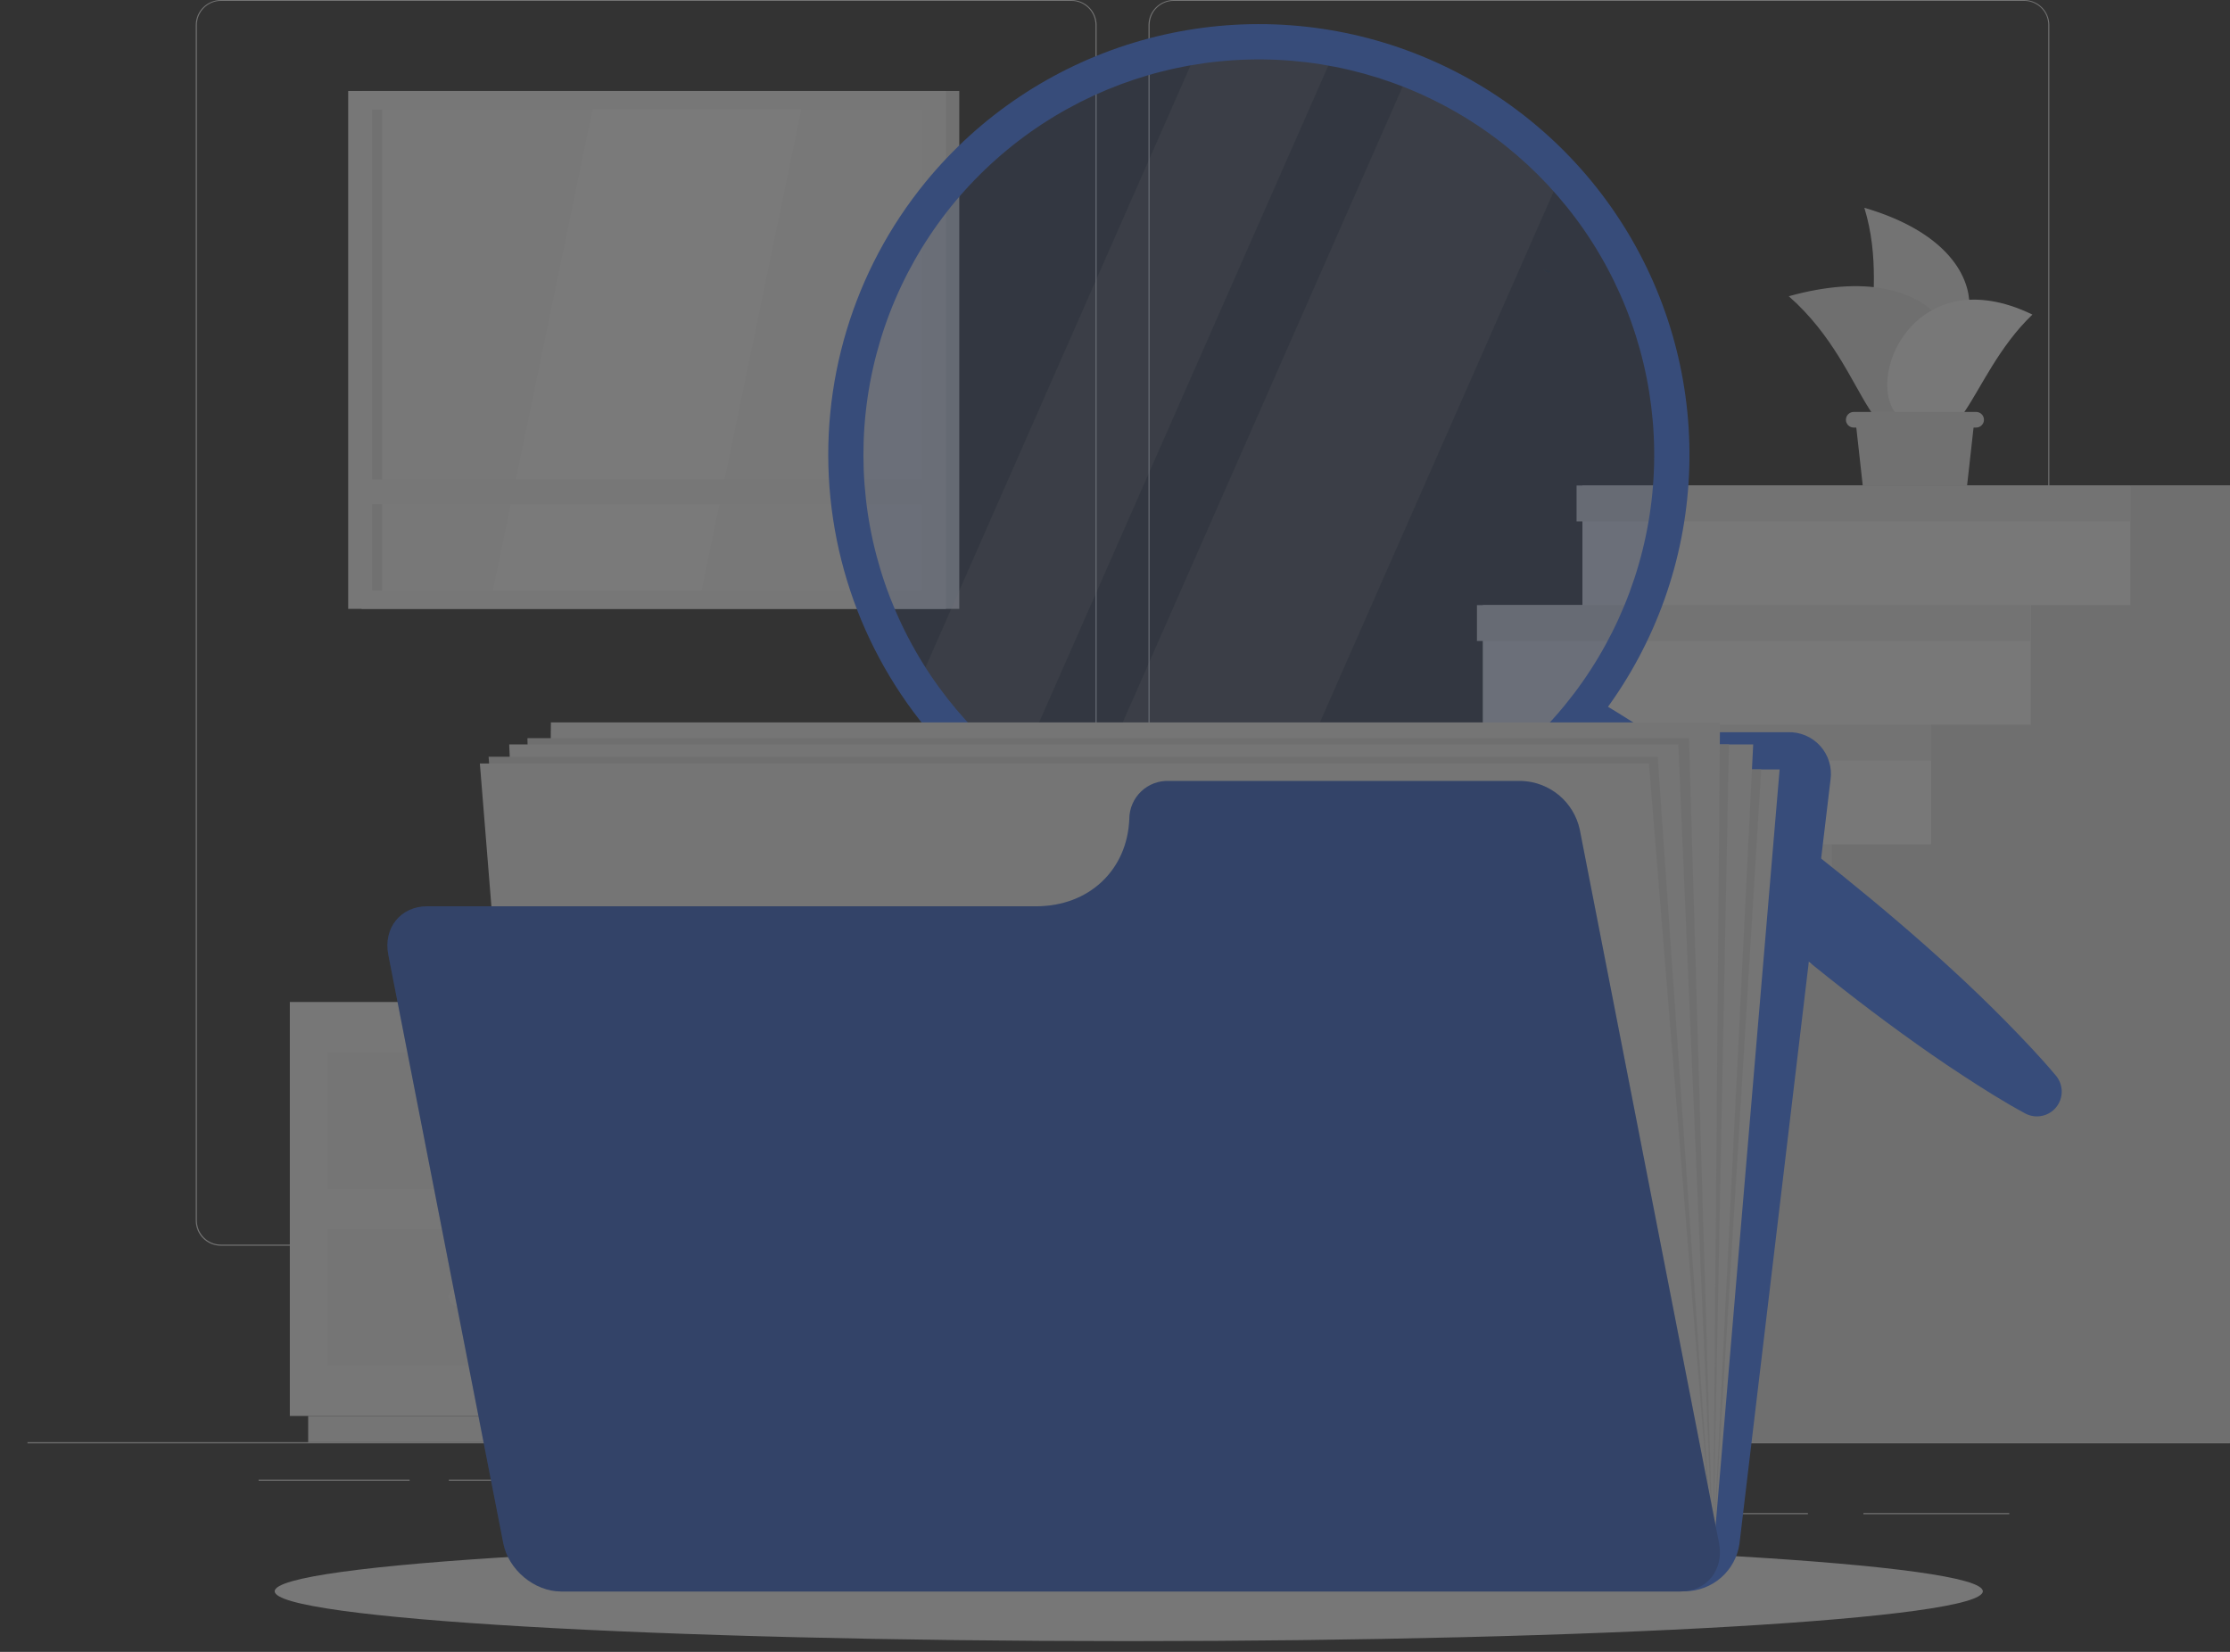 <svg width="81" height="60" viewBox="0 0 81 60" fill="none" xmlns="http://www.w3.org/2000/svg">
<rect x="0" y="0" width="81" height="60" fill="#333333" stroke="none"/>
<g opacity="0.35">
<path d="M80.999 52.385H0.998V52.425H80.999V52.385Z" fill="#EBEBEB"/>
<path d="M72.983 54.959H67.684V54.999H72.983V54.959Z" fill="#EBEBEB"/>
<path d="M65.669 54.959H54.34V54.999H65.669V54.959Z" fill="#EBEBEB"/>
<path d="M48.092 53.474H45.022V53.514H48.092V53.474Z" fill="#EBEBEB"/>
<path d="M14.879 53.743H9.393V53.783H14.879V53.743Z" fill="#EBEBEB"/>
<path d="M26.279 53.743H16.303V53.783H26.279V53.743Z" fill="#EBEBEB"/>
<path d="M37.02 54.418H31.131V54.458H37.02V54.418Z" fill="#EBEBEB"/>
<path d="M38.918 45.248H8.023C7.781 45.248 7.549 45.151 7.378 44.98C7.207 44.809 7.111 44.577 7.111 44.335V0.906C7.113 0.665 7.21 0.435 7.381 0.265C7.552 0.096 7.783 0 8.023 0H38.918C39.16 0 39.393 0.096 39.564 0.268C39.735 0.439 39.832 0.671 39.832 0.914V44.335C39.832 44.577 39.735 44.809 39.564 44.981C39.393 45.152 39.16 45.248 38.918 45.248ZM8.023 0.032C7.792 0.032 7.57 0.125 7.407 0.288C7.243 0.452 7.151 0.674 7.151 0.906V44.335C7.151 44.566 7.243 44.788 7.407 44.952C7.57 45.116 7.792 45.208 8.023 45.208H38.918C39.15 45.208 39.371 45.116 39.535 44.952C39.699 44.788 39.791 44.566 39.792 44.335V0.906C39.791 0.674 39.699 0.452 39.535 0.288C39.371 0.125 39.15 0.032 38.918 0.032H8.023Z" fill="#EBEBEB"/>
<path d="M73.527 45.248H42.63C42.388 45.248 42.156 45.152 41.985 44.98C41.814 44.809 41.717 44.577 41.717 44.335V0.906C41.719 0.665 41.817 0.435 41.988 0.265C42.159 0.096 42.39 0 42.63 0H73.527C73.767 0.001 73.997 0.096 74.168 0.266C74.338 0.435 74.435 0.665 74.437 0.906V44.335C74.437 44.577 74.341 44.808 74.171 44.98C74 45.151 73.768 45.248 73.527 45.248ZM42.63 0.032C42.399 0.032 42.177 0.125 42.013 0.288C41.849 0.452 41.757 0.674 41.757 0.906V44.335C41.757 44.566 41.849 44.788 42.013 44.952C42.177 45.116 42.399 45.208 42.63 45.208H73.527C73.758 45.208 73.98 45.116 74.144 44.952C74.308 44.788 74.4 44.566 74.4 44.335V0.906C74.4 0.674 74.308 0.452 74.144 0.288C73.98 0.125 73.758 0.032 73.527 0.032H42.63Z" fill="#EBEBEB"/>
<path d="M13.132 22.116L34.844 22.116V3.304L13.132 3.304L13.132 22.116Z" fill="#E6E6E6"/>
<path d="M12.647 22.116L34.359 22.116V3.304L12.647 3.304L12.647 22.116Z" fill="#F5F5F5"/>
<path d="M33.494 21.443V3.976L13.515 3.976V21.443H33.494Z" fill="#FAFAFA"/>
<path d="M25.481 21.443L29.102 3.976H21.527L17.908 21.443H25.481Z" fill="white"/>
<path d="M13.881 21.445L13.881 3.978H13.516L13.516 21.445H13.881Z" fill="#E6E6E6"/>
<path d="M13.005 18.312L34 18.312V17.41L13.005 17.41V18.312Z" fill="#F5F5F5"/>
<path d="M33.836 51.432H37.303V36.397H33.836V51.432Z" fill="#F0F0F0"/>
<path d="M11.194 52.385H36.639V51.432H11.194V52.385Z" fill="#F0F0F0"/>
<path d="M33.836 36.395H10.527V51.431H33.836V36.395Z" fill="#F5F5F5"/>
<path d="M32.475 38.247H11.891V43.178H32.475V38.247Z" fill="#F0F0F0"/>
<path d="M32.475 44.65H11.891V49.581H32.475V44.65Z" fill="#F0F0F0"/>
<path d="M16.634 41.05H27.731C27.82 41.049 27.906 41.014 27.969 40.95C28.032 40.887 28.068 40.802 28.068 40.712C28.068 40.623 28.032 40.537 27.969 40.473C27.906 40.41 27.82 40.374 27.731 40.373H16.634C16.545 40.374 16.459 40.41 16.396 40.473C16.333 40.537 16.297 40.623 16.297 40.712C16.297 40.802 16.333 40.887 16.396 40.95C16.459 41.014 16.545 41.049 16.634 41.05Z" fill="#F5F5F5"/>
<path d="M16.634 47.453H27.731C27.82 47.453 27.906 47.417 27.969 47.354C28.032 47.291 28.068 47.205 28.068 47.116C28.068 47.026 28.033 46.94 27.969 46.876C27.906 46.813 27.82 46.777 27.731 46.776H16.634C16.545 46.777 16.459 46.813 16.396 46.876C16.332 46.94 16.297 47.026 16.297 47.116C16.297 47.205 16.333 47.291 16.396 47.354C16.459 47.417 16.545 47.453 16.634 47.453Z" fill="#F5F5F5"/>
<path d="M70.058 13.136C72.032 12.592 72.708 9.01 67.719 7.547C68.82 11.151 66.616 14.08 70.058 13.136Z" fill="#EBEBEB"/>
<path d="M70.494 14.691C72.051 13.01 70.579 9.205 64.973 10.76C68.144 13.535 67.782 17.624 70.494 14.691Z" fill="#E0E0E0"/>
<path d="M68.959 15.123C67.656 13.834 69.522 9.346 73.823 11.426C71.386 13.76 71.239 17.371 68.959 15.123Z" fill="#FAFAFA"/>
<path d="M67.66 17.635H71.45L71.737 15.071H67.375L67.66 17.635Z" fill="#E6E6E6"/>
<path d="M67.332 15.53H71.78C71.855 15.53 71.927 15.5 71.98 15.447C72.033 15.394 72.063 15.322 72.063 15.247C72.063 15.171 72.033 15.099 71.98 15.046C71.927 14.993 71.855 14.963 71.78 14.963H67.332C67.257 14.963 67.185 14.993 67.132 15.046C67.079 15.099 67.049 15.171 67.049 15.247C67.049 15.322 67.079 15.394 67.132 15.447C67.185 15.5 67.257 15.53 67.332 15.53Z" fill="#E6E6E6"/>
<path d="M35.768 48.04V43.696H39.385V39.354H43.005V35.01H46.622V30.666H50.241V26.323H53.859V21.979H57.478V17.635H61.097H80.999V52.384H35.768H32.148V48.04H35.768Z" fill="#FAFAFA"/>
<path d="M55.67 48.04V43.696H59.29V39.354H62.907V35.01H66.526V30.666H70.144V26.323H73.763V21.979H77.381V17.635H81V21.979V52.384H55.67H52.053V48.04H55.67Z" fill="#E0E0E0"/>
<path d="M52.051 48.041H31.936V49.343H52.051V48.041Z" fill="#EBEBEB"/>
<path d="M55.67 43.696H35.555V44.999H55.67V43.696Z" fill="#EBEBEB"/>
<path d="M59.287 39.354H39.172V40.656H59.287V39.354Z" fill="#EBEBEB"/>
<path d="M62.906 35.01H42.791V36.312H62.906V35.01Z" fill="#EBEBEB"/>
<path d="M66.525 30.666H46.41V31.968H66.525V30.666Z" fill="#EBEBEB"/>
<path d="M70.145 26.323H50.029V27.626H70.145V26.323Z" fill="#EBEBEB"/>
<path d="M73.762 21.98H53.647V23.282H73.762V21.98Z" fill="#EBEBEB"/>
<path d="M77.381 17.635H57.266V18.938H77.381V17.635Z" fill="#EBEBEB"/>
<path d="M40.999 59.61C58.133 59.61 72.022 58.799 72.022 57.799C72.022 56.799 58.133 55.988 40.999 55.988C23.866 55.988 9.977 56.799 9.977 57.799C9.977 58.799 23.866 59.61 40.999 59.61Z" fill="#F5F5F5"/>
<path d="M56.347 9.848L56.06 9.794C56.06 9.794 56.224 9.998 56.347 9.848Z" fill="#263238"/>
<path opacity="0.2" d="M51.05 30.223C48.34 31.276 45.377 31.501 42.538 30.871C39.699 30.241 37.111 28.783 35.101 26.681C33.09 24.58 31.748 21.93 31.244 19.065C30.74 16.201 31.096 13.252 32.269 10.591C33.441 7.929 35.375 5.675 37.828 4.113C40.282 2.551 43.143 1.752 46.05 1.816C48.958 1.88 51.781 2.805 54.163 4.474C56.544 6.142 58.378 8.48 59.431 11.19C60.131 12.99 60.469 14.91 60.427 16.841C60.384 18.772 59.962 20.675 59.183 22.443C58.405 24.21 57.286 25.807 55.891 27.142C54.495 28.477 52.851 29.523 51.05 30.223Z" fill="#407BFF"/>
<path opacity="0.1" d="M48.391 2.056L36.858 28.248C36.68 28.114 36.504 27.975 36.331 27.834C35.217 26.912 34.246 25.828 33.451 24.619L43.413 1.995C45.063 1.729 46.747 1.75 48.391 2.056Z" fill="white"/>
<path opacity="0.1" d="M56.589 6.6L45.746 31.226C43.494 31.228 41.271 30.712 39.25 29.719L51.09 2.827C53.188 3.647 55.069 4.938 56.589 6.6Z" fill="white"/>
<path d="M33.62 6.611C35.58 4.217 38.205 2.458 41.164 1.556C44.123 0.654 47.283 0.649 50.245 1.543C53.207 2.437 55.837 4.189 57.803 6.578C59.769 8.967 60.982 11.885 61.289 14.963C61.597 18.041 60.985 21.142 59.53 23.872C58.075 26.603 55.844 28.84 53.117 30.302C50.391 31.764 47.292 32.385 44.213 32.086C41.134 31.787 38.213 30.582 35.819 28.623C32.609 25.995 30.574 22.2 30.162 18.072C29.749 13.944 30.993 9.822 33.62 6.611ZM56.84 25.613C58.638 23.415 59.745 20.732 60.019 17.905C60.293 15.078 59.722 12.233 58.38 9.73C57.037 7.227 54.982 5.178 52.475 3.843C49.968 2.508 47.121 1.946 44.295 2.229C41.469 2.511 38.79 3.626 36.597 5.431C34.404 7.236 32.795 9.651 31.974 12.37C31.154 15.089 31.158 17.991 31.986 20.708C32.815 23.425 34.43 25.835 36.628 27.634C38.088 28.828 39.769 29.724 41.575 30.269C43.38 30.814 45.276 30.997 47.153 30.81C49.029 30.622 50.851 30.067 52.513 29.175C54.175 28.283 55.645 27.073 56.84 25.613Z" fill="#407BFF"/>
<path d="M58.221 25.559C59.762 26.479 61.227 27.49 62.667 28.533C64.107 29.576 65.511 30.663 66.891 31.778C68.272 32.893 69.627 34.04 70.935 35.245C71.59 35.847 72.23 36.464 72.855 37.098C73.482 37.738 74.098 38.378 74.679 39.072C74.813 39.233 74.887 39.436 74.888 39.645C74.889 39.855 74.817 40.058 74.684 40.22C74.552 40.382 74.367 40.493 74.162 40.533C73.956 40.574 73.743 40.542 73.559 40.442C72.759 40.01 72.01 39.533 71.263 39.045C70.516 38.557 69.786 38.048 69.066 37.525C67.626 36.482 66.232 35.383 64.867 34.248C63.503 33.114 62.159 31.954 60.851 30.747C59.544 29.541 58.263 28.306 57.056 26.978C56.906 26.814 56.819 26.601 56.813 26.378C56.807 26.155 56.881 25.937 57.022 25.765C57.163 25.593 57.362 25.477 57.581 25.439C57.801 25.401 58.027 25.444 58.218 25.559H58.221Z" fill="#407BFF"/>
<path d="M50.253 27.928C50.394 27.543 50.649 27.209 50.983 26.971C51.318 26.733 51.716 26.602 52.127 26.596H64.935C65.156 26.587 65.377 26.628 65.581 26.714C65.785 26.8 65.967 26.93 66.116 27.095C66.264 27.259 66.374 27.454 66.439 27.666C66.504 27.878 66.521 28.101 66.49 28.32L63.181 56.082C63.111 56.555 62.875 56.987 62.515 57.302C62.156 57.616 61.696 57.792 61.218 57.799H20.578C20.357 57.807 20.137 57.767 19.934 57.682C19.73 57.596 19.548 57.467 19.4 57.303C19.252 57.139 19.142 56.945 19.077 56.734C19.012 56.523 18.994 56.301 19.024 56.082L21.799 32.757C21.869 32.285 22.105 31.852 22.465 31.538C22.824 31.223 23.284 31.047 23.762 31.04H45.877C46.835 31.024 47.766 30.718 48.547 30.163C49.328 29.607 49.923 28.828 50.253 27.928Z" fill="#407BFF"/>
<path d="M19.756 56.521H62.222L64.641 27.948H22.177L19.756 56.521Z" fill="#F0F0F0"/>
<path d="M19.756 56.521H62.222L63.972 27.948H22.177L19.756 56.521Z" fill="#E0E0E0"/>
<path d="M19.756 56.52H62.222L63.681 27.04H21.217L19.756 56.52Z" fill="#F0F0F0"/>
<path d="M19.756 56.52H62.222L62.799 27.04H21.217L19.756 56.52Z" fill="#E0E0E0"/>
<path d="M19.756 56.52H62.222L62.475 26.24H20.01L19.756 56.52Z" fill="#F0F0F0"/>
<path d="M19.755 56.52H62.221L61.349 26.813H19.158L19.755 56.52Z" fill="#E0E0E0"/>
<path d="M19.755 56.52H62.221L60.961 27.04H18.496L19.755 56.52Z" fill="#F0F0F0"/>
<path d="M19.755 56.521H62.221L60.212 27.485H17.748L19.755 56.521Z" fill="#E0E0E0"/>
<path d="M19.756 56.521H62.222L59.894 27.733H17.43L19.756 56.521Z" fill="#F0F0F0"/>
<path d="M41.021 29.732C41.023 29.546 41.063 29.363 41.138 29.193C41.212 29.023 41.321 28.869 41.456 28.742C41.591 28.615 41.75 28.516 41.924 28.451C42.098 28.387 42.283 28.358 42.469 28.367H55.277C55.773 28.386 56.248 28.569 56.629 28.887C57.01 29.206 57.274 29.642 57.38 30.127L62.44 56.047C62.629 57.018 61.996 57.807 61.024 57.807H20.384C19.411 57.807 18.464 57.018 18.28 56.047L14.105 34.679C13.917 33.708 14.55 32.919 15.522 32.919H37.639C39.559 32.919 40.955 31.597 41.021 29.732Z" fill="#407BFF"/>
<path opacity="0.2" d="M41.021 29.732C41.023 29.546 41.063 29.363 41.138 29.193C41.212 29.023 41.321 28.869 41.456 28.742C41.591 28.615 41.75 28.516 41.924 28.451C42.098 28.387 42.283 28.358 42.469 28.367H55.277C55.773 28.386 56.248 28.569 56.629 28.887C57.01 29.206 57.274 29.642 57.38 30.127L62.44 56.047C62.629 57.018 61.996 57.807 61.024 57.807H20.384C19.411 57.807 18.464 57.018 18.28 56.047L14.105 34.679C13.917 33.708 14.55 32.919 15.522 32.919H37.639C39.559 32.919 40.955 31.597 41.021 29.732Z" fill="black"/>
</g>
</svg>
